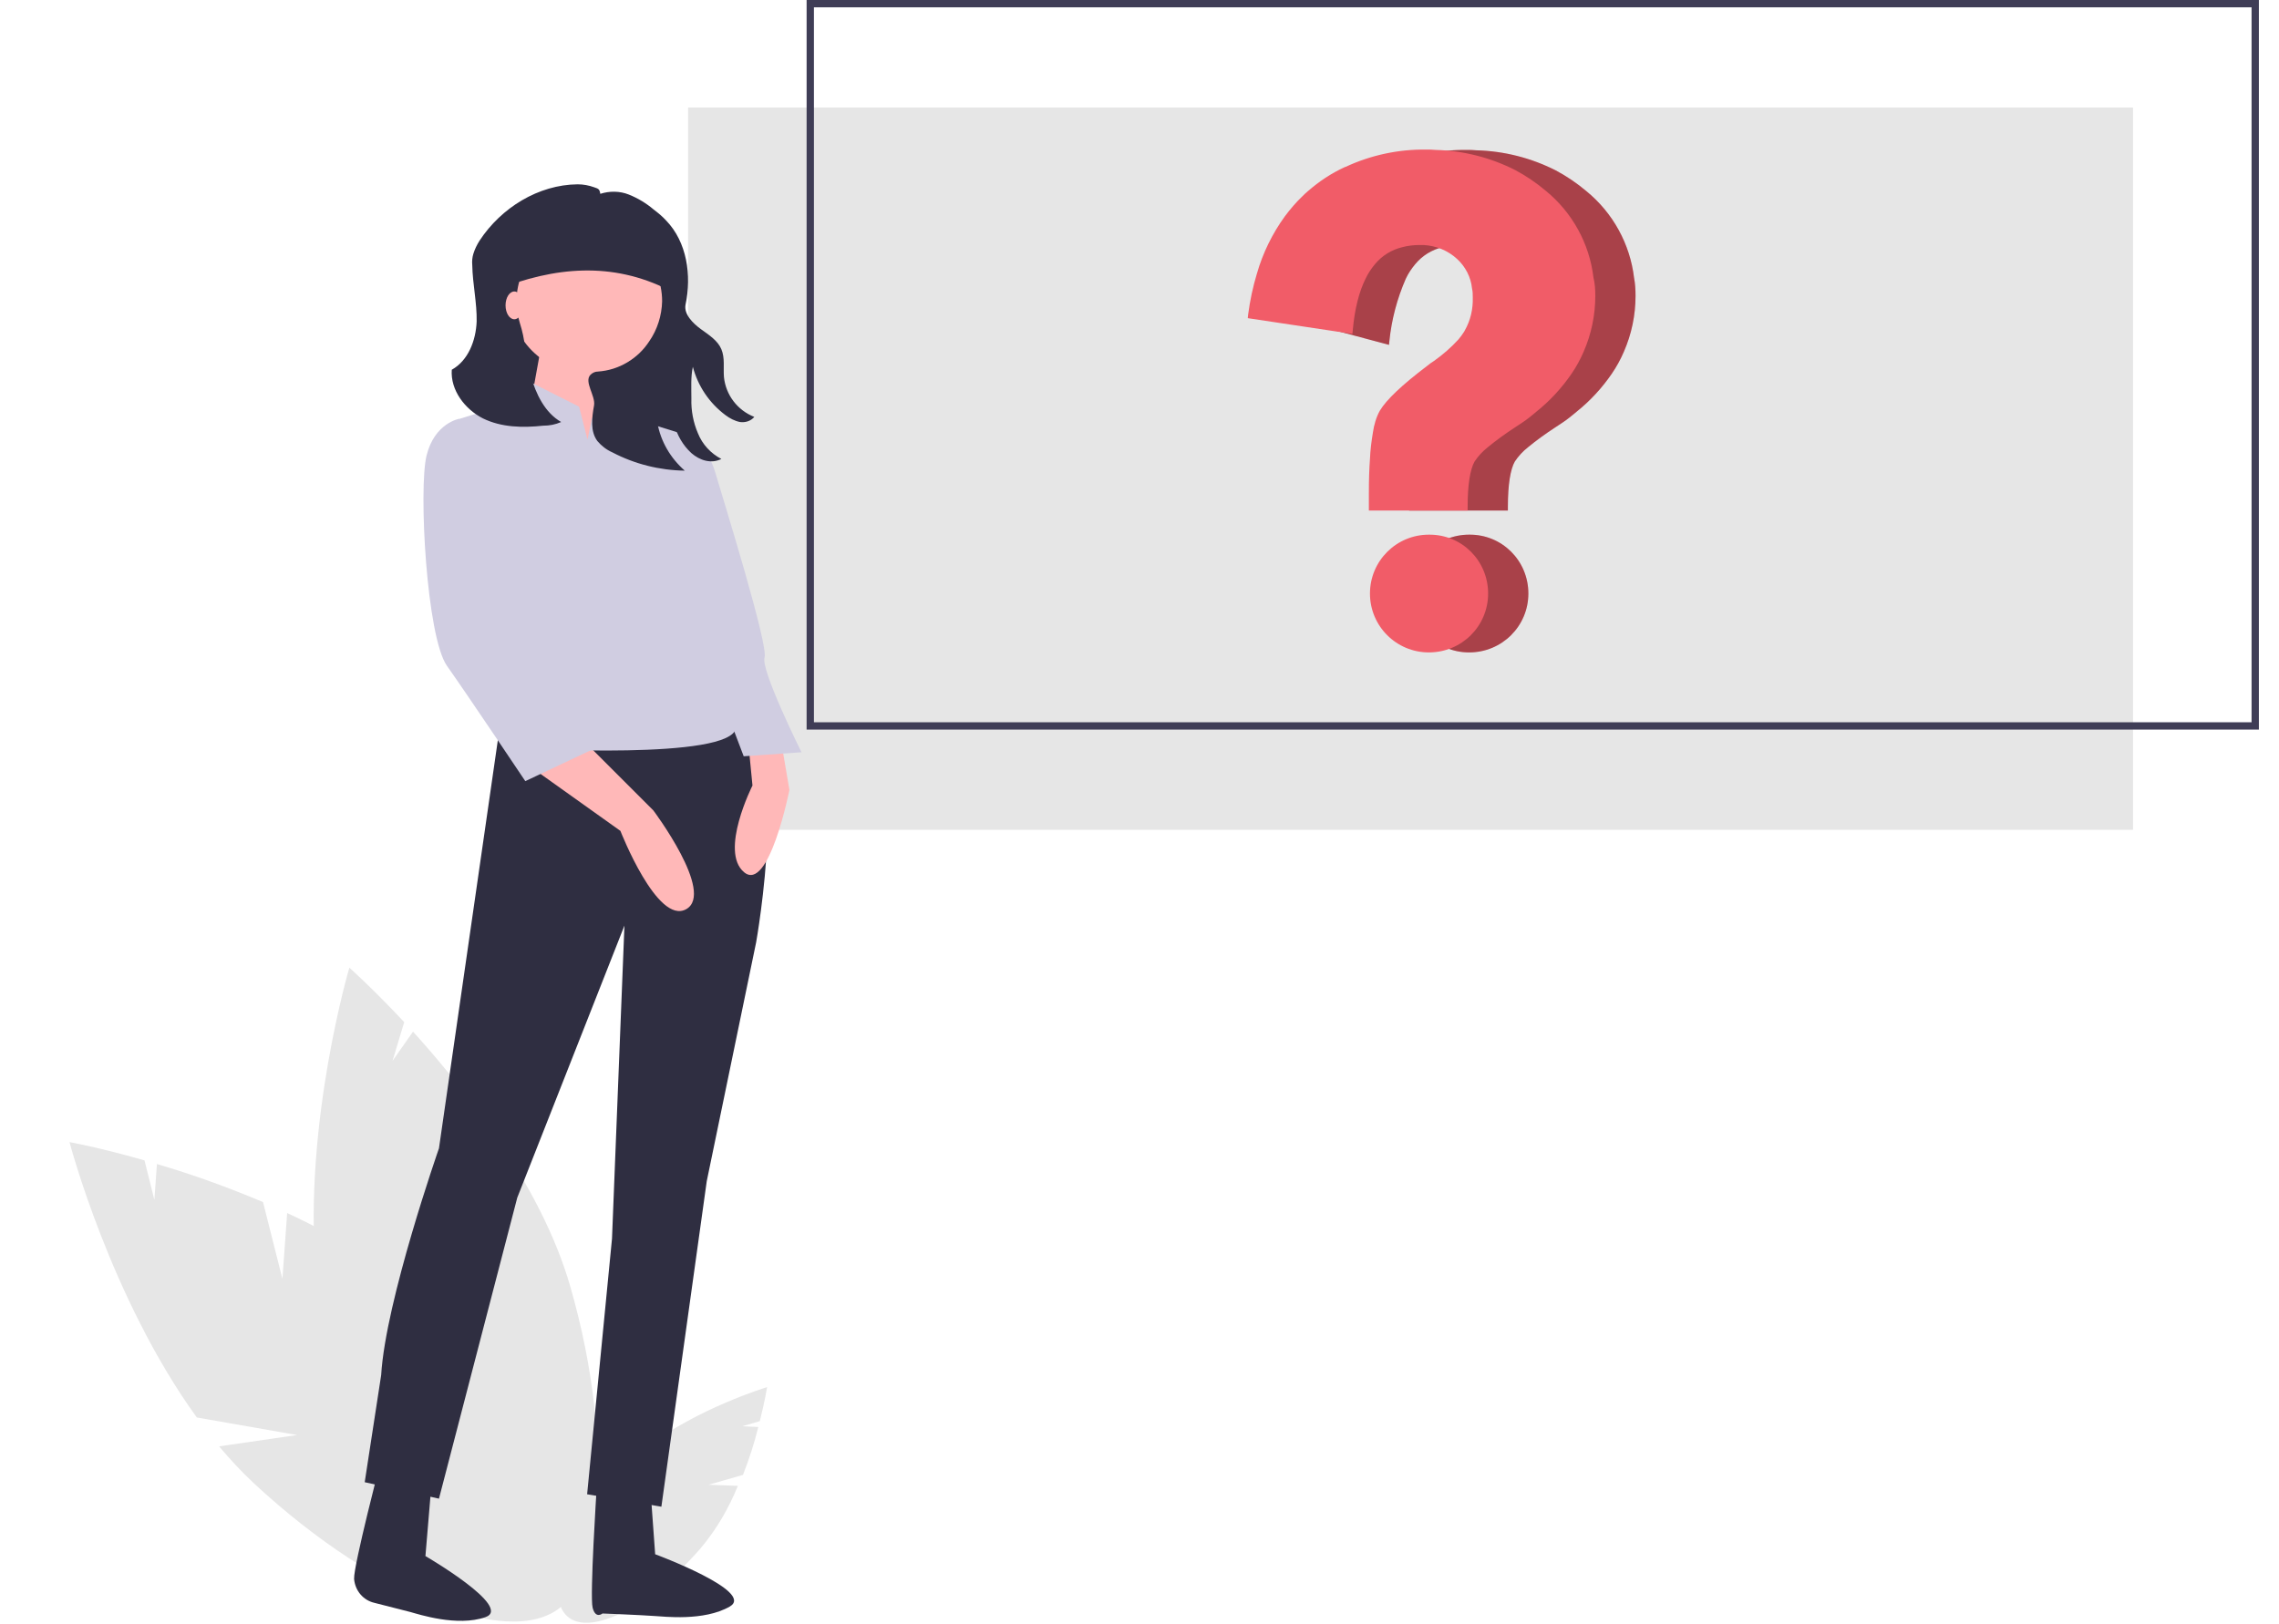 <?xml version="1.0" encoding="utf-8"?>
<!-- Generator: Adobe Illustrator 25.0.0, SVG Export Plug-In . SVG Version: 6.00 Build 0)  -->
<svg version="1.1" id="ffb55883-6880-4c99-84fd-4a8eccb5f463"
	 xmlns="http://www.w3.org/2000/svg" xmlns:xlink="http://www.w3.org/1999/xlink" x="0px" y="0px" viewBox="0 0 623 444"
	 style="enable-background:new 0 0 623 444;" xml:space="preserve">
<style type="text/css">
	.st0{fill:#E6E6E6;}
	.st1{fill:#2F2E41;}
	.st2{fill:#FFB8B8;}
	.st3{fill:#D0CDE1;}
	.st4{fill:#3F3D56;}
	.st5{fill:#F15C68;}
	.st6{opacity:0.3;enable-background:new    ;}
</style>
<rect x="188.1" y="29.4" class="st0" width="395" height="197.5"/>
<path class="st0" d="M193.7,406l9.4-2.7c1.7-4.3,3.1-8.7,4.2-13.1l-4.4-0.2l4.8-1.4c1.4-5.5,2-9.3,2-9.3s-19,5.7-33.3,16.7
	l-1.8,12.4l-1.7-9.5c-1.6,1.4-3,2.9-4.4,4.4c-13.8,15.8-19.7,33.1-13.4,38.7s22.7-2.8,36.4-18.6c4.3-5.1,7.7-10.9,10.2-17.1
	L193.7,406z"/>
<path class="st0" d="M77.2,349.7l-5.3-21c-9.5-4-19.1-7.5-29-10.4l-0.7,9.8l-2.7-10.8c-12.2-3.5-20.5-5-20.5-5s11.2,42.7,34.8,75.3
	l27.4,4.8l-21.3,3.1c3,3.6,6.1,6.9,9.5,10.1c34.2,31.8,72.4,46.4,85.2,32.6s-4.6-50.7-38.8-82.5c-10.6-9.9-23.9-17.8-37.3-24
	L77.2,349.7z"/>
<path class="st0" d="M126,326.8l6.3-20.8c-6-8.3-12.5-16.3-19.4-23.9l-5.6,8l3.2-10.6c-8.7-9.3-15-14.9-15-14.9S83,307,86.3,347.1
	l21,18.3L87.5,357c0.7,4.6,1.7,9.1,2.9,13.6c12.9,44.9,38,77.1,56.1,71.9s22.3-45.8,9.4-90.7c-4-13.9-11.3-27.6-19.5-39.8L126,326.8
	z"/>
<polygon class="st1" points="185.9,125.3 139.6,126.4 133.4,71.2 185.9,71.2 "/>
<path class="st1" d="M136.9,196.8L120,314c0,0-14.6,41.7-15.8,62l-4.5,29.3l20.3,4.5l21.4-82.3l29.3-74.4l-3.4,85.6l-6.8,69.9
	l20.3,3.4l12.4-89l13.5-65.3c0,0,10.1-56.3-5.6-62L136.9,196.8z"/>
<path class="st1" d="M118.6,398.1l-2.3,27.4c0,0,24.1,14,16.4,16.7s-18.3-0.8-20.5-1.4c-2.3-0.6-6.6-1.7-9.8-2.5
	c-3.1-0.7-5.3-3.3-5.6-6.5l0-0.1c-0.2-3.4,7.4-32.7,7.4-32.7L118.6,398.1z"/>
<path class="st1" d="M177.2,398.8l1.9,26.2c0,0,27.5,10.2,20.4,14.3s-18.2,2.7-20.4,2.6c-4.1-0.3-14.4-0.7-14.4-0.7
	s-1.9,1.6-2.7-1.6s1.1-32.5,1.1-32.5L177.2,398.8z"/>
<circle class="st2" cx="160.6" cy="80.8" r="21.4"/>
<polygon class="st2" points="148.2,93.2 143.7,118 162.8,127 167.3,95.4 "/>
<path class="st2" d="M145.9,210.3l23.7,16.9c0,0,10.1,25.9,18,21.4s-9-27-9-27l-19.2-19.2L145.9,210.3z"/>
<path class="st2" d="M213.5,202.5l2.3,13.5c0,0-5.6,28.2-12.4,22.5s2.3-23.7,2.3-23.7l-1.1-11.3L213.5,202.5z"/>
<path class="st3" d="M160.6,120.2l-2.3-9l-13.5-6.8l-4.5,5.6l-14.6,4.5l16.9,90.1c0,0,57.5,3.4,58.6-5.6s-11.3-33.8-11.3-33.8
	s3.4-12.4,2.3-19.2l-4.5-27l-18-5.6l-4.1-5l-3.8,6.1L160.6,120.2z"/>
<path class="st3" d="M129,116.8l-3.4-2.3c0,0-6.8,1.1-9,10.1s0,49.6,5.6,57.5s21.4,31.5,21.4,31.5l21.4-10.1l-22.5-25.9l-5.6-32.7
	L129,116.8z"/>
<path class="st3" d="M178.6,121.3l9-2.3c0,0,5.6,2.3,7.9,10.1s14.6,47.3,13.5,50.7s10.1,25.9,10.1,25.9l-15.8,1.1l-9-23.7l-9-23.7
	L178.6,121.3z"/>
<path class="st1" d="M123.5,101.1c4.5-2.5,6.6-8,6.8-13.2c0.1-5.1-1.1-10.2-1.2-15.4c-0.1-1.1,0-2.1,0.3-3.1c0.4-1.3,1-2.5,1.7-3.6
	c5.9-9,16.1-15.3,26.8-15.4c1.6,0,3.1,0.3,4.5,0.8c1.1,0.4,1.5,0.4,1.7,1.8c2.5-0.8,5.3-0.8,7.8,0.2c2.5,1,4.8,2.4,6.8,4.1
	c1.2,0.9,2.4,1.9,3.4,3c5.7,5.9,7,15,5.3,23c-0.5,2.6,2,5.1,4.2,6.7s4.6,3.1,5.6,5.5c1,2.4,0.5,5,0.7,7.6c0.5,4.9,3.7,9.1,8.3,10.9
	c-0.9,1.1-2.4,1.6-3.9,1.4c-1.5-0.3-2.8-1-4-1.9c-4.4-3.3-7.5-7.9-8.9-13.2c-0.6,2.8-0.4,5.8-0.4,8.7c-0.1,3.2,0.5,6.5,1.8,9.5
	c1.2,3,3.5,5.5,6.4,7c-2.8,1.4-5.9,0.4-8.2-1.6c-2.3-2.1-3.9-4.9-4.7-7.9c-1.6-4.8-2.2-9.9-1.9-14.9c-2.6,4.4-3.5,9.5-2.7,14.5
	c0.9,5.1,3.6,9.7,7.5,13.1c-6.9-0.1-13.7-1.8-19.8-5c-1.6-0.7-3-1.8-4.1-3.1c-2-2.7-1.5-6.4-0.9-9.8c0.4-2.6-2.8-6.4-1-8.3
	c0.6-0.6,1.3-0.9,2.1-0.9c5.7-0.4,10.9-3.5,14-8.3c2.2-3.2,3.4-7,3.5-10.9c0-11-8.9-19.9-19.9-19.9c-11,0-19.9,8.9-19.9,19.9
	c0,2,0.3,4,0.9,5.9c0.7,2.2,1.2,4.5,1.4,6.7c0.3,2.7,0.9,5.3,1.6,7.8c1.4,4.9,3.8,10,8.3,12.6c-1.6,0.7-3.2,1-4.9,1
	c-5.6,0.6-11.4,0.5-16.5-2C127.1,111.9,123.1,106.7,123.5,101.1z"/>
<path class="st1" d="M135.6,79.3c16-6.4,31.8-7.8,47.2,0V66.3c0-4.7-3.8-8.4-8.4-8.4h-32.1c-3.7,0-6.7,3-6.7,6.7l0,0V79.3z"/>
<ellipse class="st2" cx="140.6" cy="83.5" rx="2.4" ry="3.8"/>
<path class="st4" d="M617.5,199.5h-397V0h397V199.5z M222.5,197.5h393V2h-393L222.5,197.5z"/>
<path class="st5" d="M417.8,162.3c0,8.9-7.2,16.1-16.2,16.1c-8.9,0-16.1-7.2-16.1-16.1c0-8.9,7.2-16.1,16.1-16.1
	C410.6,146.1,417.8,153.3,417.8,162.3C417.8,162.2,417.8,162.3,417.8,162.3z"/>
<path class="st6" d="M417.8,162.3c0,8.9-7.2,16.1-16.2,16.1c-8.9,0-16.1-7.2-16.1-16.1c0-8.9,7.2-16.1,16.1-16.1
	C410.6,146.1,417.8,153.3,417.8,162.3C417.8,162.2,417.8,162.3,417.8,162.3z"/>
<path class="st5" d="M447.1,80.9c0,5.3-1.1,10.5-3.2,15.3c-0.9,2.1-2,4.1-3.3,6c-2.6,3.8-5.8,7.3-9.4,10.2c-0.6,0.5-1.3,1.1-2.2,1.8
	c-1.1,0.9-2.4,1.7-3.9,2.7c-2.6,1.7-5.1,3.5-7.4,5.4c-1.4,1.1-2.6,2.4-3.6,3.9c-1.2,2.1-1.9,6.3-1.9,12.4v1h-27v-4.7
	c0-3.7,0.1-6.7,0.3-9.4c0.1-2.4,0.4-4.8,0.8-7.2c0.3-2.1,0.9-4.2,1.9-6c1.8-3,6-7,13-12.3c0.3-0.2,0.6-0.5,0.9-0.7
	c0.3-0.2,0.6-0.4,0.9-0.6c2.4-1.7,4.7-3.7,6.7-5.9c0.6-0.7,1.1-1.4,1.6-2.2l0.1-0.2c1.6-2.8,2.3-5.9,2.2-9.1c0-0.8,0-1.6-0.2-2.4
	c-0.3-3.1-1.8-6-4.1-8.1c-2.5-2.3-5.7-3.6-9.1-3.8c-0.4,0-0.8,0-1.2,0c-1.6,0-3.2,0.2-4.7,0.6c-2.9,0.7-5.5,2.3-7.4,4.6
	c-1,1.2-1.9,2.5-2.6,4c-2.4,5.5-3.9,11.2-4.5,17.1l-0.1,1l-25.4-6.8V76.2c0.1-0.5,0.2-0.9,0.4-1.3c1.6-5.6,4.2-10.9,7.6-15.6
	c1.5-2,3.1-3.9,4.9-5.6c0.4-0.4,0.9-0.9,1.4-1.3c3.1-2.7,6.4-4.9,10.1-6.6l0.3-0.1c6.9-3.2,14.4-4.8,22-4.7c0.8,0,1.7,0,2.6,0.1
	c7.6,0.2,15,2.1,21.7,5.5c3,1.6,5.8,3.5,8.4,5.7c7.2,5.9,11.9,14.4,13,23.7C447,77.5,447.1,79.2,447.1,80.9z"/>
<path class="st6" d="M447.1,80.9c0,5.3-1.1,10.5-3.2,15.3c-0.9,2.1-2,4.1-3.3,6c-2.6,3.8-5.8,7.3-9.4,10.2c-0.6,0.5-1.3,1.1-2.2,1.8
	c-1.1,0.9-2.4,1.7-3.9,2.7c-2.6,1.7-5.1,3.5-7.4,5.4c-1.4,1.1-2.6,2.4-3.6,3.9c-1.2,2.1-1.9,6.3-1.9,12.4v1h-27v-4.7
	c0-3.7,0.1-6.7,0.3-9.4c0.1-2.4,0.4-4.8,0.8-7.2c0.3-2.1,0.9-4.2,1.9-6c1.8-3,6-7,13-12.3c0.3-0.2,0.6-0.5,0.9-0.7
	c0.3-0.2,0.6-0.4,0.9-0.6c2.4-1.7,4.7-3.7,6.7-5.9c0.6-0.7,1.1-1.4,1.6-2.2l0.1-0.2c1.6-2.8,2.3-5.9,2.2-9.1c0-0.8,0-1.6-0.2-2.4
	c-0.3-3.1-1.8-6-4.1-8.1c-2.5-2.3-5.7-3.6-9.1-3.8c-0.4,0-0.8,0-1.2,0c-1.6,0-3.2,0.2-4.7,0.6c-2.9,0.7-5.5,2.3-7.4,4.6
	c-1,1.2-1.9,2.5-2.6,4c-2.4,5.5-3.9,11.2-4.5,17.1l-0.1,1l-25.4-6.8V76.2c0.1-0.5,0.2-0.9,0.4-1.3c1.6-5.6,4.2-10.9,7.6-15.6
	c1.5-2,3.1-3.9,4.9-5.6c0.4-0.4,0.9-0.9,1.4-1.3c3.1-2.7,6.4-4.9,10.1-6.6l0.3-0.1c6.9-3.2,14.4-4.8,22-4.7c0.8,0,1.7,0,2.6,0.1
	c7.6,0.2,15,2.1,21.7,5.5c3,1.6,5.8,3.5,8.4,5.7c7.2,5.9,11.9,14.4,13,23.7C447,77.5,447.1,79.2,447.1,80.9z"/>
<path class="st5" d="M406.8,162.3c0,8.9-7.2,16.1-16.2,16.1c-8.9,0-16.1-7.2-16.1-16.1c0-8.9,7.2-16.1,16.1-16.1
	C399.6,146.1,406.8,153.3,406.8,162.3C406.8,162.2,406.8,162.3,406.8,162.3z"/>
<path class="st5" d="M436.1,80.9c0,5.3-1.1,10.5-3.2,15.3c-0.9,2.1-2,4.1-3.3,6c-2.6,3.8-5.8,7.3-9.4,10.2c-0.6,0.5-1.3,1.1-2.2,1.8
	c-1.1,0.9-2.4,1.7-3.9,2.7c-2.6,1.7-5.1,3.5-7.4,5.4c-1.4,1.1-2.6,2.4-3.6,3.9c-1.2,2.1-1.9,6.3-1.9,12.4v1h-27v-4.7
	c0-3.7,0.1-6.7,0.3-9.4c0.1-2.4,0.4-4.8,0.8-7.2c0.3-2.1,0.9-4.2,1.9-6c1.8-3,6-7,13-12.3c0.3-0.2,0.6-0.5,0.9-0.7
	c0.3-0.2,0.6-0.4,0.9-0.6c2.4-1.7,4.7-3.7,6.7-5.9c0.6-0.7,1.1-1.4,1.6-2.2l0.1-0.2c1.6-2.8,2.3-5.9,2.2-9.1c0-0.8,0-1.6-0.2-2.4
	c-0.3-3.1-1.8-6-4.1-8.1c-2.5-2.3-5.7-3.6-9.1-3.8c-0.4,0-0.8,0-1.2,0c-1.6,0-3.2,0.2-4.7,0.6c-2.9,0.7-5.5,2.3-7.4,4.6
	c-1,1.2-1.9,2.5-2.6,4c-1.8,3.6-3,8.4-3.5,14.1l-0.1,1L341.1,87l0.1-1c0.5-3.8,1.3-7.6,2.4-11.2c1.6-5.6,4.2-10.9,7.6-15.6
	c1.5-2,3.1-3.9,4.9-5.6c0.4-0.4,0.9-0.9,1.4-1.3c3.1-2.7,6.4-4.9,10.1-6.6l0.3-0.1c6.9-3.2,14.4-4.8,22-4.7c0.8,0,1.7,0,2.6,0.1
	c7.6,0.2,15,2.1,21.7,5.5c3,1.6,5.8,3.5,8.4,5.7c7.2,5.9,11.9,14.4,13,23.7C436,77.5,436.1,79.2,436.1,80.9z"/>
</svg>
